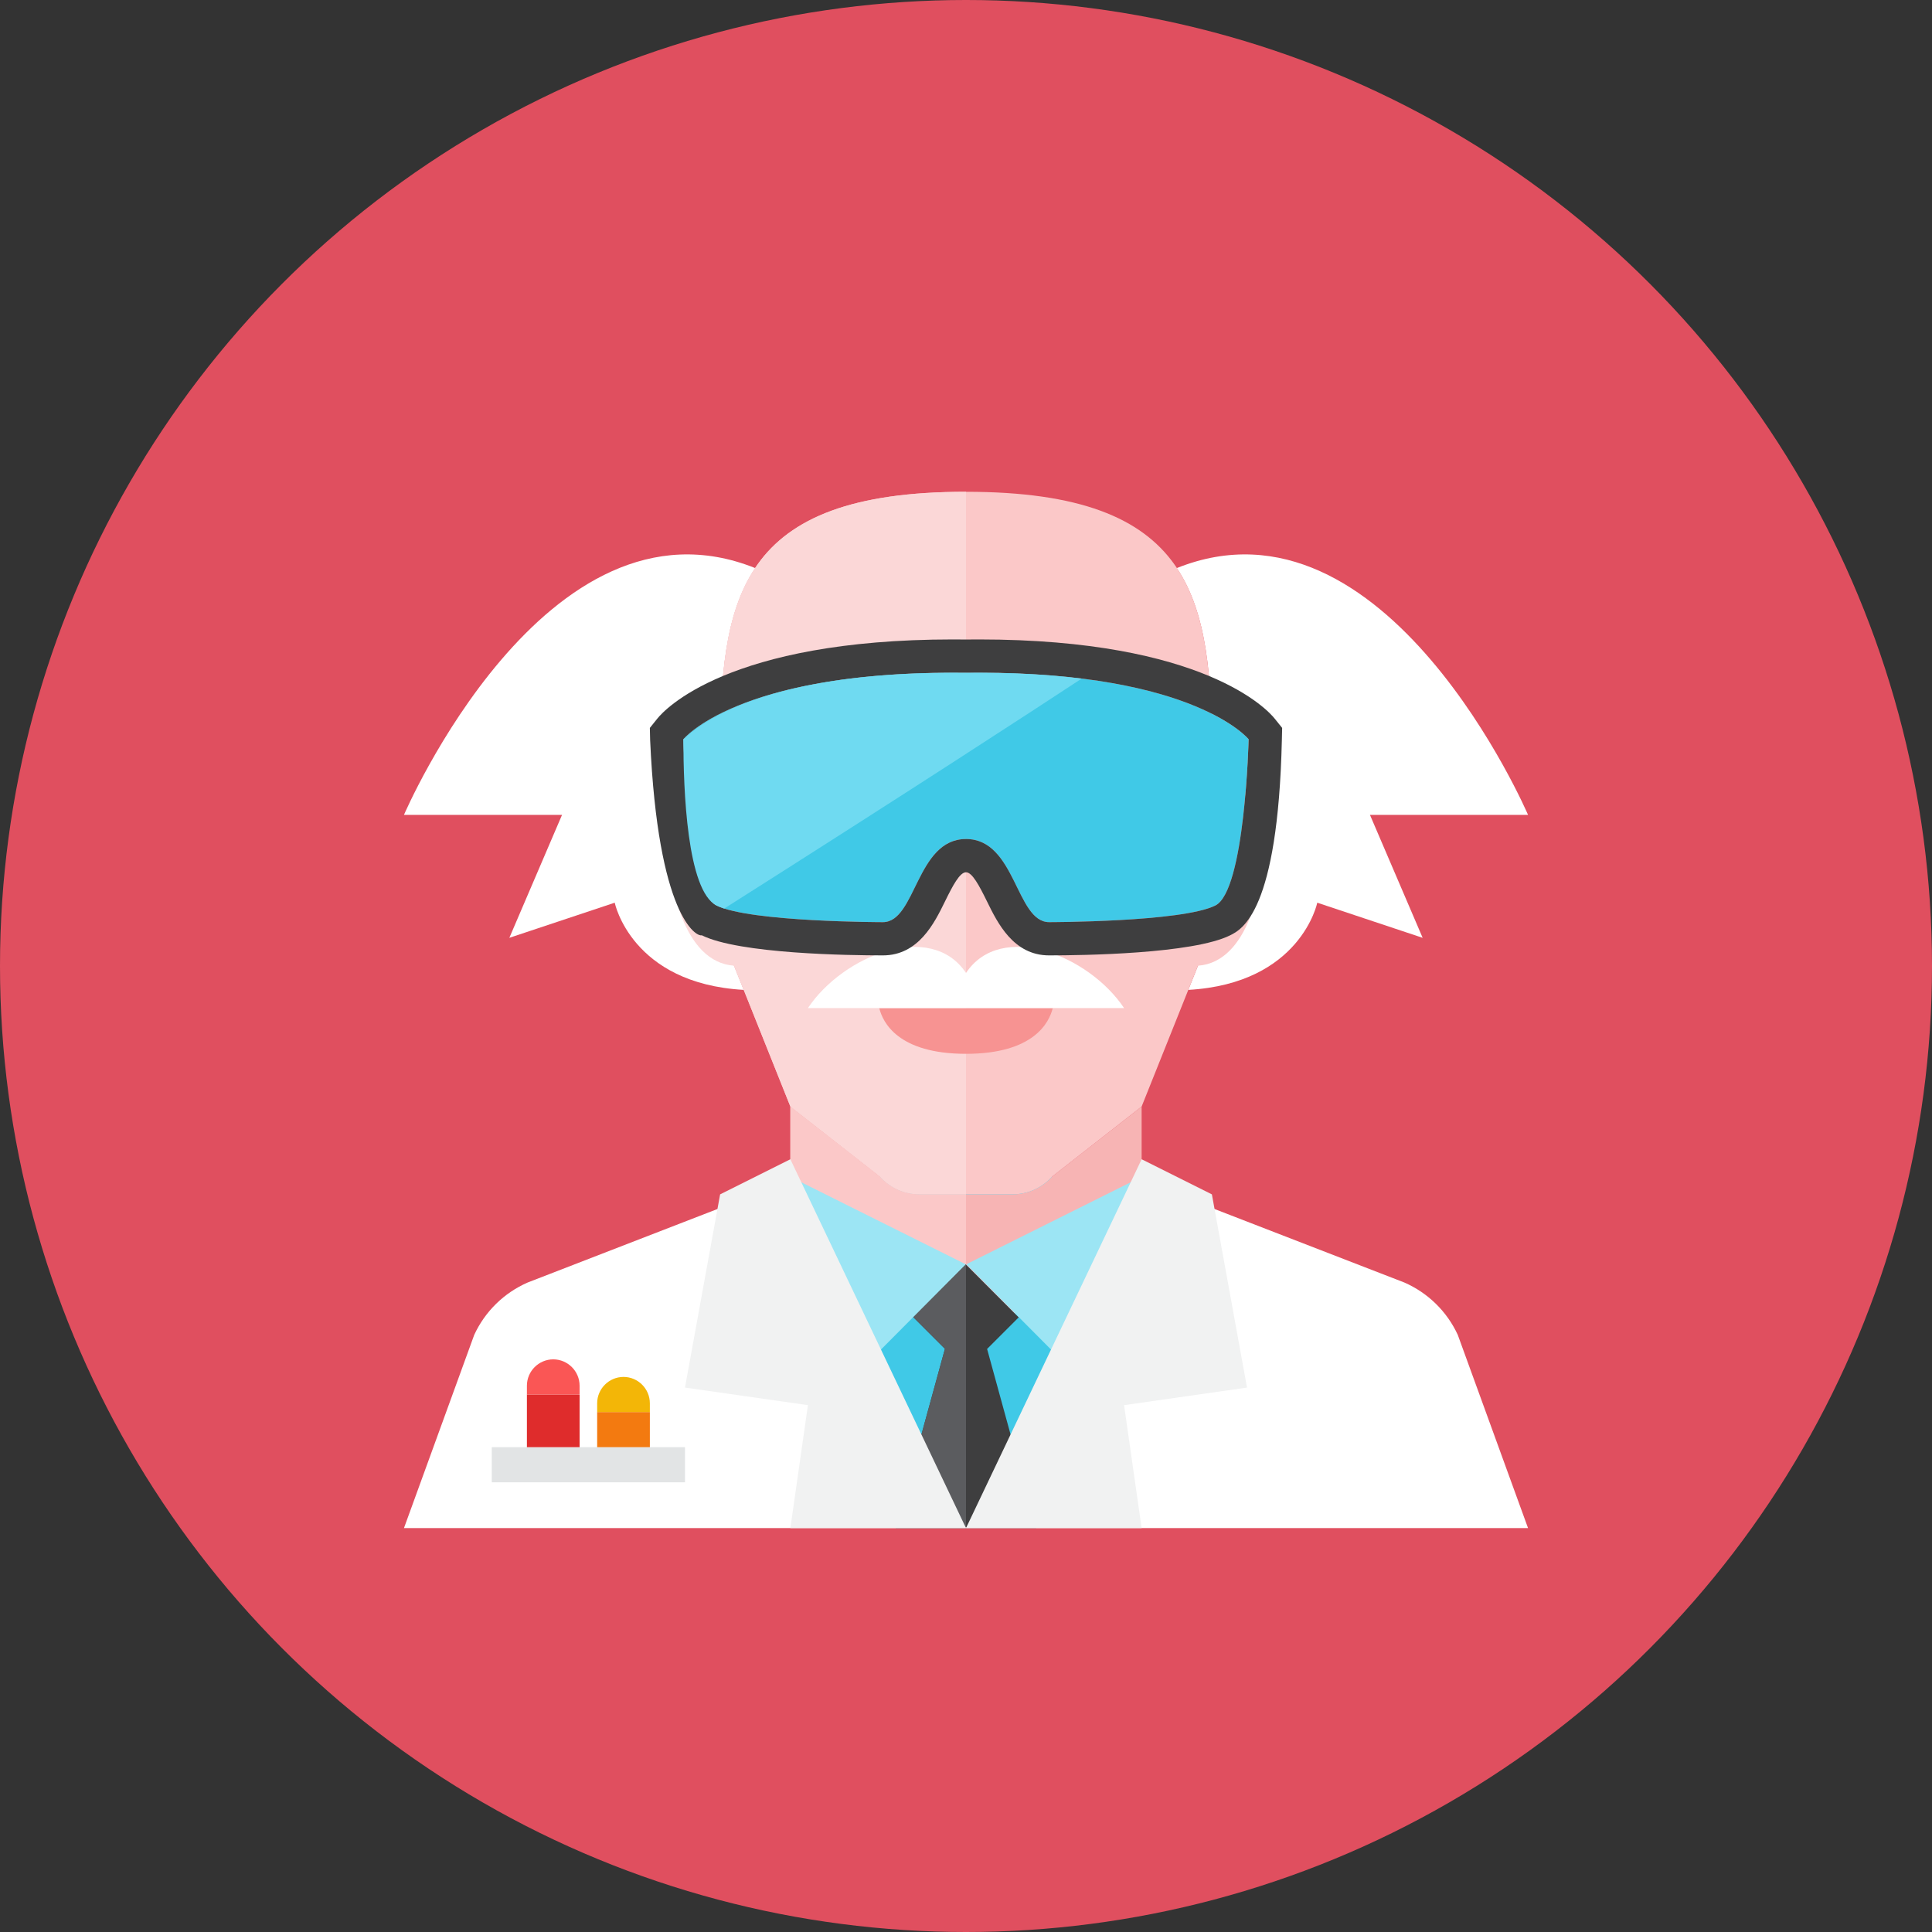 <?xml version="1.0" encoding="iso-8859-1"?>
<!-- Generator: Adobe Illustrator 17.1.0, SVG Export Plug-In . SVG Version: 6.00 Build 0)  -->
<!DOCTYPE svg PUBLIC "-//W3C//DTD SVG 1.0//EN" "http://www.w3.org/TR/2001/REC-SVG-20010904/DTD/svg10.dtd">
<svg version="1.0" xmlns="http://www.w3.org/2000/svg" xmlns:xlink="http://www.w3.org/1999/xlink" x="0px" y="0px" width="110px"
	 height="110px" viewBox="0 0 110 110" style="enable-background:new 0 0 110 110;" xml:space="preserve">
<rect x="0" y="0" width="110" height="110" fill="#333333" stroke="none"/>
<g id="Artboard">
</g>
<g id="Multicolor">
	<g>
		<circle style="fill:#E04F5F;" cx="55" cy="55" r="55"/>
	</g>
	<g>
		<g>
			<polygon style="fill:#40C9E7;" points="67,68 65,67 45,67 43,68 55,87.003 			"/>
		</g>
		<path style="fill:#F7B4B4;" d="M57.655,68H55h-2.655c-0.856,0-1.671-0.365-2.24-1.004L45,63v4.5c0,0,0,7.5,10,7.5s10-7.5,10-7.5
			V63l-5.105,3.996C59.326,67.635,58.511,68,57.655,68z"/>
		<path style="fill:#FBC8C8;" d="M50.105,66.996L45,63v4.5c0,0,0,7.5,10,7.5v-7h-2.655C51.489,68,50.674,67.635,50.105,66.996z"/>
		<path style="fill:#FFFFFF;" d="M87,46.396c0,0-8.077-18.837-19.997-14.052C68.744,34.957,68.991,38.622,69,43v10l-1.344,3.36
			C74.061,55.998,75,51.396,75,51.396l6,2l-3-7H87z"/>
		<path style="fill:#FBC8C8;" d="M72,47.225c0-1.111-1-2.222-2-2.222s-1,1.111-1,1.111V43c-0.018-9-1.024-15-14-15s-13.982,6-14,15
			v10l4,10l5.105,3.996C50.674,67.635,51.489,68,52.345,68H55h2.655c0.856,0,1.671-0.365,2.24-1.004L65,63l3.207-8.017
			C71.042,54.779,72,50.479,72,47.225z"/>
		<path style="fill:#FFFFFF;" d="M41,53V43c0.009-4.378,0.256-8.043,1.997-10.656C31.077,27.559,23,46.396,23,46.396h9l-3,7l6-2
			c0,0,0.939,4.602,7.344,4.964L41,53z"/>
		<path style="fill:#FBD7D7;" d="M41,43v3.114c0,0,0-1.111-1-1.111s-2,1.111-2,2.222c0,3.253,0.958,7.554,3.793,7.758L45,63
			l5.105,3.996C50.674,67.635,51.489,68,52.345,68H55V28C42.024,28,41.018,34,41,43z"/>
		<path style="fill:#F79392;" d="M55,57.396c0,0-2.41,0-4.939,0C50.259,58.209,51.132,60,55,60s4.741-1.791,4.939-2.604
			C57.41,57.396,55,57.396,55,57.396z"/>
		<path style="fill:#FFFFFF;" d="M55,55.396c-2-3-7-1-9,2c3,0,9,0,9,0s6,0,9,0C62,54.396,57,52.396,55,55.396z"/>
		<path style="fill:#40C9E7;" d="M55.734,38.3c-0.241,0-0.485,0.002-0.734,0.005c-0.248-0.003-0.494-0.005-0.734-0.005
			c-12.311,0-15.357,3.791-15.357,3.791s0.2,8.619,1.893,9.465c1.893,0.947,9.466,0.947,9.466,0.947
			c1.893,0,1.893-4.733,4.732-4.733s2.84,4.733,4.733,4.733c0,0,7.572,0,9.465-0.947c1.693-0.847,1.893-9.465,1.893-9.465
			S68.042,38.3,55.734,38.3z"/>
		<g>
			<path style="fill:#3E3E3F;" d="M55.734,38.3c12.309,0,15.357,3.791,15.357,3.791s-0.2,8.619-1.893,9.465
				c-1.893,0.947-9.465,0.947-9.465,0.947c-1.893,0-1.893-4.733-4.733-4.733c-2.84,0-2.84,4.733-4.733,4.733
				c0,0-7.572,0-9.465-0.947c-1.693-0.847-1.893-9.465-1.893-9.465S41.955,38.3,54.266,38.3c0.24,0,0.486,0.002,0.734,0.005
				C55.249,38.302,55.493,38.3,55.734,38.3 M55.734,36.407c-0.249,0-0.501,0.002-0.757,0.005c-0.21-0.003-0.463-0.005-0.711-0.005
				c-12.847,0-16.463,4.038-16.833,4.498L37,41.444l0.016,0.691c0.447,10.023,2.633,11.216,2.939,11.115
				c2.127,1.063,8.431,1.146,10.312,1.146c2.032,0,2.936-1.847,3.535-3.069c0.446-0.91,0.843-1.663,1.198-1.663
				c0.354,0,0.751,0.753,1.198,1.663c0.599,1.222,1.503,3.069,3.535,3.069c1.881,0,8.185-0.083,10.312-1.146
				c0.671-0.336,2.713-1.356,2.939-11.115L73,41.443l-0.434-0.539C72.196,40.444,68.579,36.407,55.734,36.407L55.734,36.407z"/>
		</g>
		<g>
			<path style="fill:#6FDAF1;" d="M55,38.309c-12.923-0.154-15.972,3.778-16.091,3.786c0,2.84,0.2,8.619,1.893,9.465
				c0.121,0.061,0.267,0.117,0.431,0.17c10.601-6.724,17.3-11.088,20.35-13.091C59.741,38.411,57.568,38.279,55,38.309z"/>
		</g>
		<g>
			<polygon style="fill:#3E3E3F;" points="59,87.003 56.201,76.803 58,75.005 54.981,71.981 51.983,74.979 53.801,76.796 51,87.003 
							"/>
		</g>
		<g>
			<polygon style="fill:#5B5C5F;" points="55,87.003 55,72 54.981,71.981 51.983,74.979 53.801,76.796 51,87.003 			"/>
		</g>
		<g>
			<path style="fill:#FFFFFF;" d="M30.043,73.021c-1.345,0.588-2.428,1.649-3.043,2.982l-4,11h32l-12-19L30.043,73.021z"/>
			<path style="fill:#FFFFFF;" d="M83,76.003c-0.615-1.333-1.698-2.394-3.043-2.982L67,68.003l-12,19h32L83,76.003z"/>
		</g>
		<g>
			<polygon style="fill:#9CE5F4;" points="66.965,68.062 67,68.003 65,67.003 55.015,71.984 60.808,77.81 			"/>
		</g>
		<g>
			<polygon style="fill:#9CE5F4;" points="43.035,68.062 43,68.003 45,67.003 54.985,71.984 49.192,77.81 			"/>
		</g>
		<g>
			<polygon style="fill:#F1F2F2;" points="55,87.003 45,66.003 41,68.003 39,79.003 46,80.003 45,87.003 			"/>
		</g>
		<g>
			<polygon style="fill:#F1F2F2;" points="55,87.003 65,66.003 69,68.003 71,79.003 64,80.003 65,87.003 			"/>
		</g>
		<g>
			<g>
				<rect x="28" y="82.396" style="fill:#E2E4E5;" width="11" height="2"/>
			</g>
			<g>
				<rect x="30" y="79.396" style="fill:#DF2C2C;" width="3" height="3"/>
			</g>
			<g>
				<path style="fill:#FA5655;" d="M33,79.396h-3v-0.5c0-0.825,0.675-1.5,1.5-1.5s1.5,0.675,1.5,1.5V79.396z"/>
			</g>
			<g>
				<rect x="34" y="80.396" style="fill:#F37A10;" width="3" height="2"/>
			</g>
			<g>
				<path style="fill:#F3B607;" d="M37,80.396h-3v-0.5c0-0.825,0.675-1.5,1.5-1.5c0.825,0,1.5,0.675,1.5,1.5V80.396z"/>
			</g>
		</g>
	</g>
</g>
</svg>
